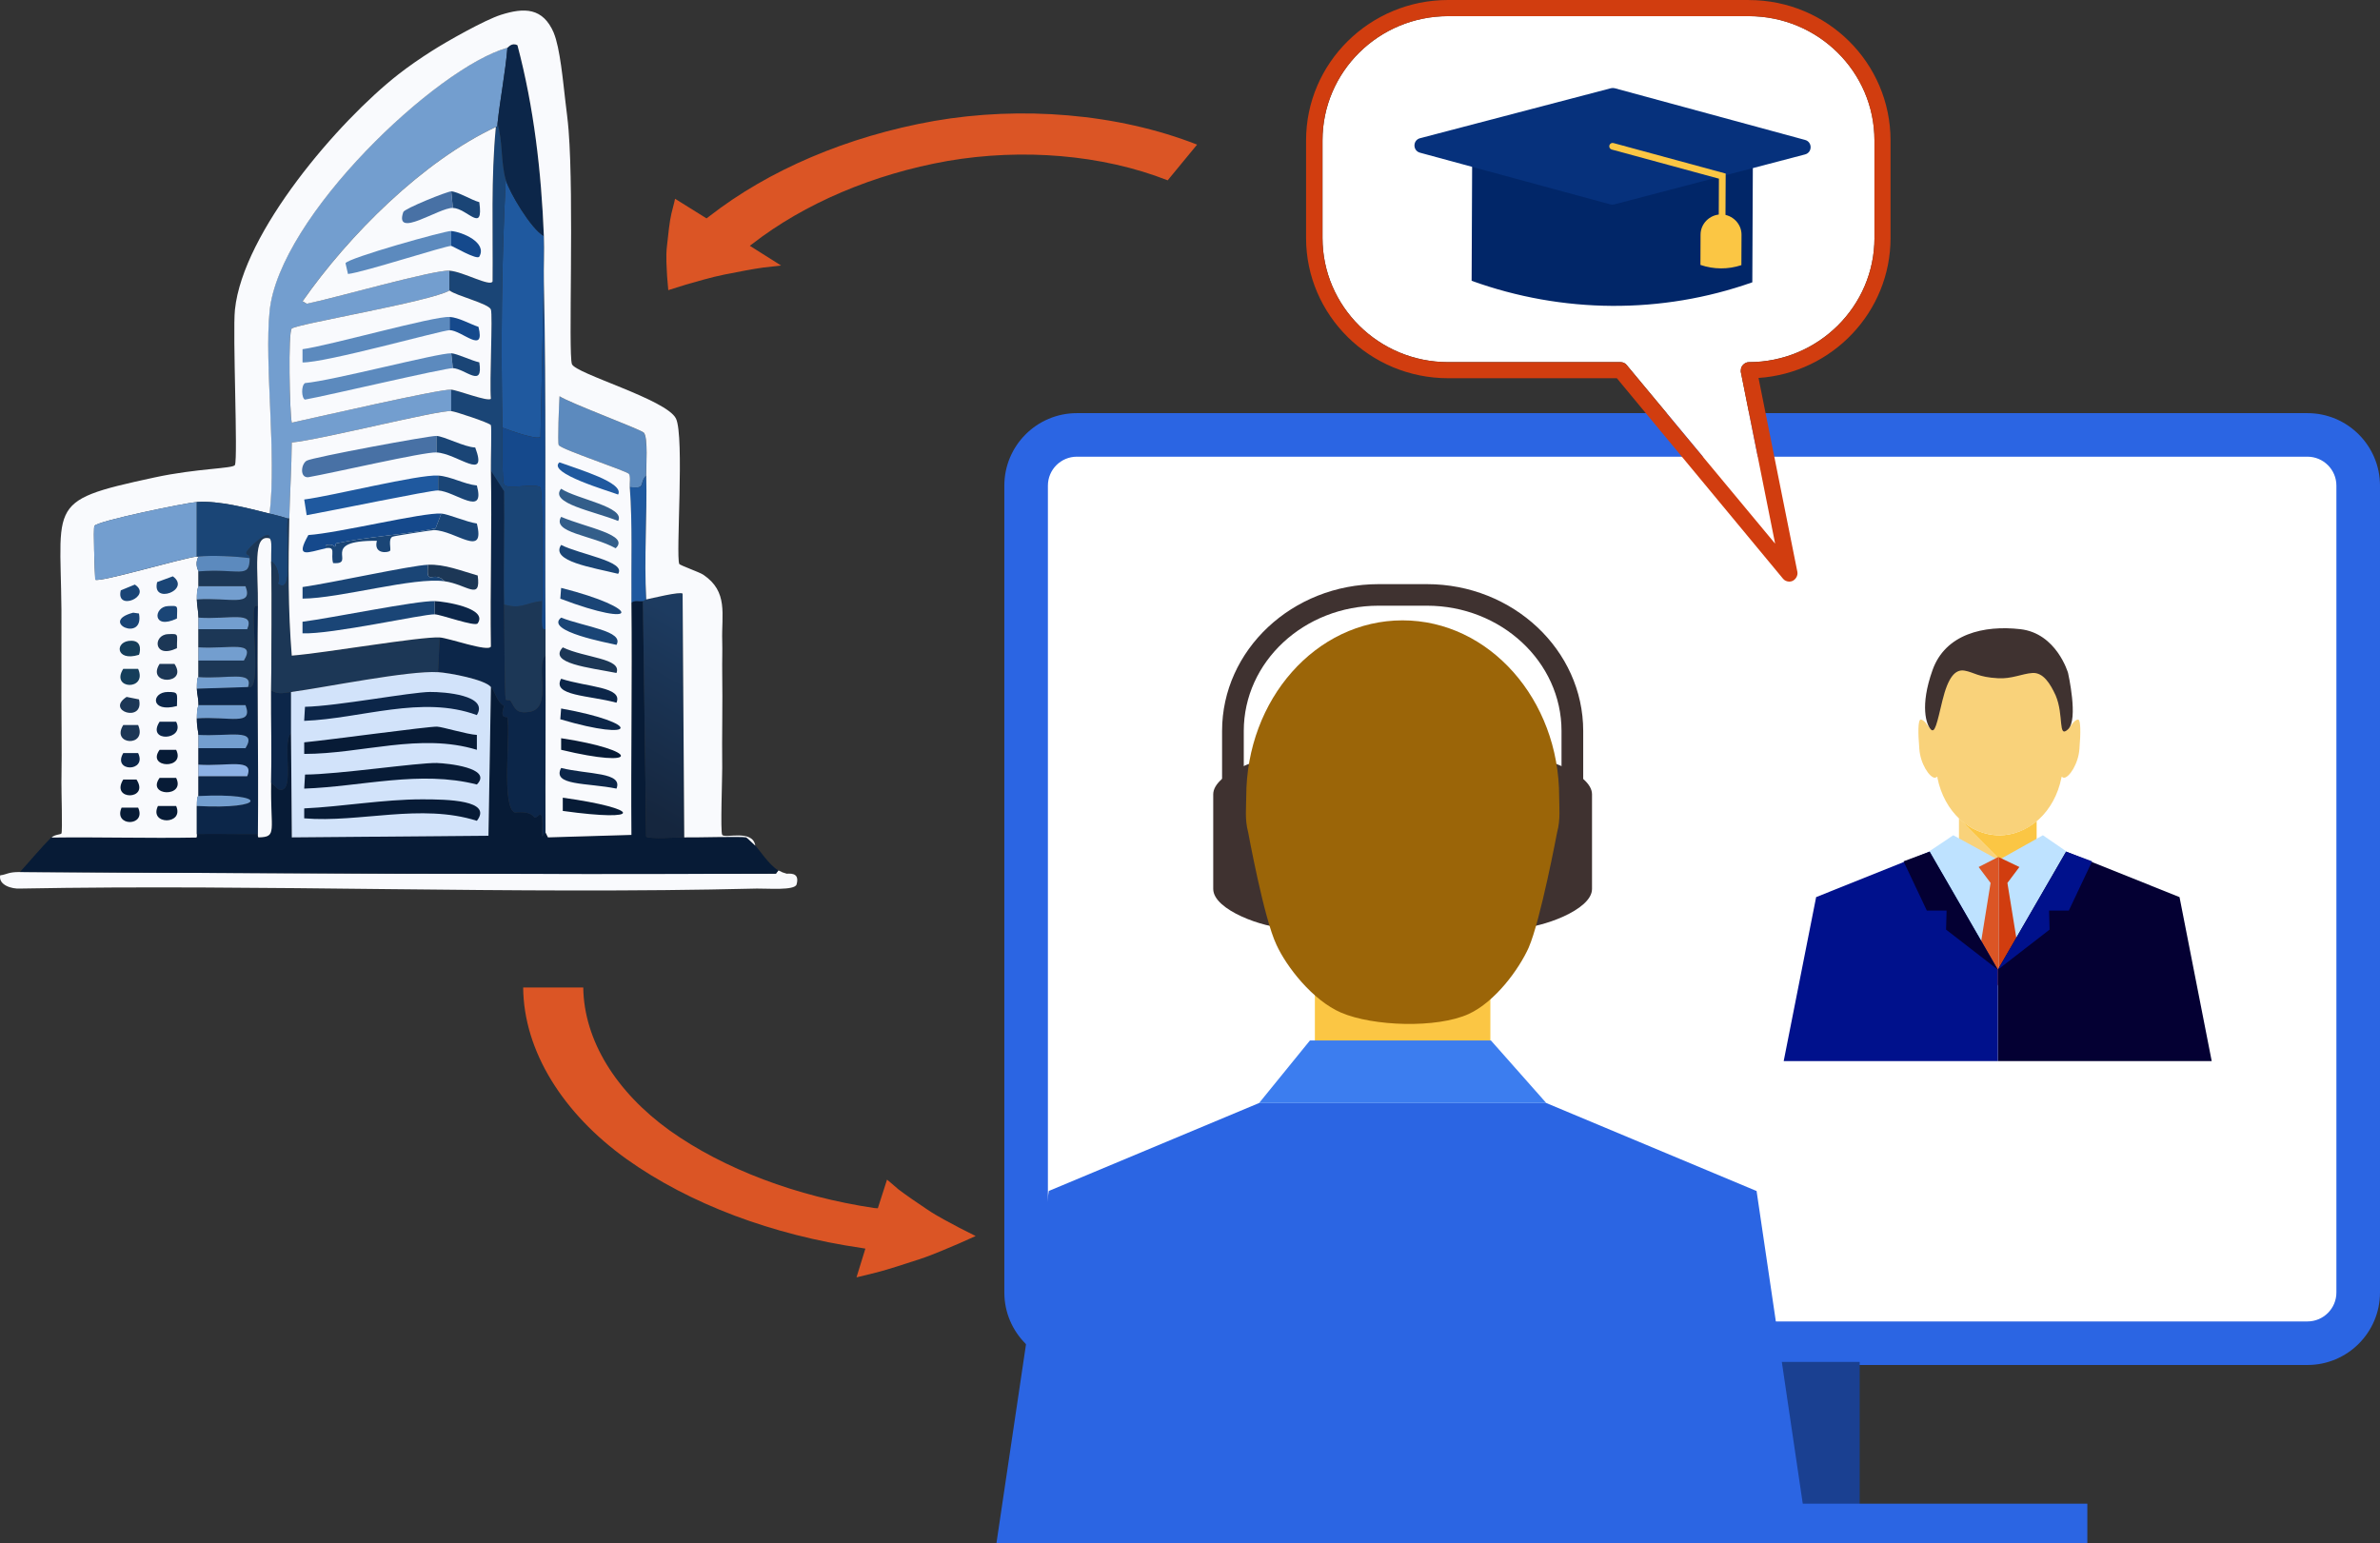 <?xml version="1.0" encoding="UTF-8"?>
<svg id="Layer_2" data-name="Layer 2" xmlns="http://www.w3.org/2000/svg" xmlns:xlink="http://www.w3.org/1999/xlink" viewBox="0 0 548.59 355.81">
  <rect x="0" y="0" width="548.59" height="355.81" fill="#333333" stroke="none"/>
  <defs>
    <style>
      .cls-1 {
        fill: #1a4091;
      }

      .cls-1, .cls-2, .cls-3, .cls-4, .cls-5, .cls-6, .cls-7, .cls-8, .cls-9, .cls-10, .cls-11, .cls-12, .cls-13, .cls-14, .cls-15, .cls-16, .cls-17, .cls-18, .cls-19, .cls-20, .cls-21, .cls-22, .cls-23, .cls-24, .cls-25, .cls-26, .cls-27, .cls-28, .cls-29, .cls-30 {
        stroke-width: 0px;
      }

      .cls-2 {
        fill: #2b65e3;
      }

      .cls-3 {
        fill: #fbc644;
      }

      .cls-4 {
        fill: url(#linear-gradient);
      }

      .cls-5 {
        fill: #bee2ff;
      }

      .cls-6 {
        fill: #3c7def;
      }

      .cls-7 {
        fill: #8db1e5;
      }

      .cls-8 {
        fill: #153e5b;
      }

      .cls-9 {
        fill: #d2e3fa;
      }

      .cls-10 {
        fill: #1c3756;
      }

      .cls-11 {
        fill: #0c2649;
      }

      .cls-12 {
        fill: #335e8a;
      }

      .cls-13 {
        fill: #f9fafd;
      }

      .cls-14 {
        fill: #00118c;
      }

      .cls-15 {
        fill: #012668;
      }

      .cls-16 {
        fill: #739ecf;
      }

      .cls-17 {
        fill: #071b36;
      }

      .cls-18 {
        fill: #06317c;
      }

      .cls-19 {
        fill: #15498c;
      }

      .cls-20 {
        fill: #d13d0f;
      }

      .cls-21 {
        fill: #9b6508;
      }

      .cls-22 {
        fill: #f9d27a;
      }

      .cls-23 {
        fill: #3f3230;
      }

      .cls-24 {
        fill: #db5525;
      }

      .cls-25 {
        fill: #040033;
      }

      .cls-26 {
        fill: #fff;
      }

      .cls-27 {
        fill: #1a4576;
      }

      .cls-28 {
        fill: #5c8abe;
      }

      .cls-29 {
        fill: #4871a5;
      }

      .cls-30 {
        fill: #1f599f;
      }
    </style>
    <linearGradient id="linear-gradient" x1="163.91" y1="146.49" x2="142.67" y2="183.92" gradientUnits="userSpaceOnUse">
      <stop offset="0" stop-color="#1d3b60"/>
      <stop offset="1" stop-color="#15263e"/>
    </linearGradient>
  </defs>
  <g id="Layer_1-2" data-name="Layer 1">
    <g>
      <g>
        <g>
          <path class="cls-13" d="M4.61,201.03c58.08.29,116.16.58,174.24.38l.57-.76c.81.42,1.02.51,1.9.76.28.08,3.16-.58,2.29,2.48-.42,1.46-6.85.9-9.14.95-56.55,1.4-113.29-1.05-169.86,0-1.84.12-5.01-.78-4.57-3.05,1.66-.21,1.79-.78,4.57-.76Z"/>
          <path class="cls-17" d="M148.19,138.57l.76,54.27c.45.63,7.61.17,8.76.19,3.02.05,13.3-.26,14.28,0,.14.04,1.69,1.56,2.09,1.9.65.55,3.3,4.65,5.33,5.71l-.57.76c-58.08.2-116.16-.09-174.24-.38,2.42-2.65,4.71-5.45,7.24-8,11.1-.15,22.22.2,33.32,0,.31,0,.15-.76.19-.76,4.65-.08,9.4.05,14.09,0,.04,0-.12.77.19.76,4.32-.11,2.66-1.38,2.86-12.57l1.71,1.52c4.11,1.24.61-10.61,2.86-12.95q.1,12,.19,23.99,22.66-.19,45.32-.38.29-17.14.57-34.28c1.25,1.53,1.24,3.31,3.05,4.38-1.14,3.3.7,2.31.76,2.67.71,4.26-1.43,20.65,1.71,21.9,3.89-.41,4.33,1.08,4.57,1.14.96.27,2.05-3.53,1.71,4.38l.76-.95.57,1.14q9.62-.29,19.23-.57c-.14-17.83.19-35.68,0-53.51.83-.67,1.79-.23,2.67-.38Z"/>
        </g>
        <path class="cls-16" d="M116.96,10.99c-.49,5.86-1.67,11.68-2.29,17.52-.11,1.05-.38.72-.38.76-16.86,7.89-33.87,24.91-44.56,40.18l.95.57c5.84-1.14,29.39-7.89,32.94-7.62v4.57c-4.47,2.55-34.86,7.65-36.37,8.76-.89.65-.49,19.74,0,21.71,6.23-1.36,33.85-7.73,36.75-7.62v4.95c-3.25-.23-29.82,6.56-36.75,7.24-.04,5.84-.43,11.69-.57,17.52h-.38c-1.39-.46-2.77-.79-4.19-1.14,1.62-13.39-1.22-34.51,0-46.65,2.18-21.79,38.51-56.21,54.84-60.75Z"/>
        <path class="cls-4" d="M157.71,193.03c-1.15-.02-8.31.44-8.76-.19l-.76-54.27c.35-.06.41-.31.76-.38,1.14-.24,7.97-1.92,8.38-1.33q.19,28.09.38,56.18Z"/>
        <path class="cls-11" d="M116.2,139.33c.06,3.07.07,20.85.38,21.9.11.38.91-.01,1.14.38,1.03,1.71,1.22,2.98,4.38,2.48,5.33-.86,1.23-10.62,3.62-12.95.07,13.58-.05,27.17,0,40.75l-.76.95c.34-7.9-.75-4.11-1.71-4.38-.24-.07-.68-1.56-4.57-1.14-3.14-1.25-1-17.64-1.71-21.9-.06-.36-1.9.63-.76-2.67-1.81-1.07-1.8-2.85-3.05-4.38-1.43-1.76-9.6-3.26-12.19-3.43l.38-8c2.05.11,11.27,3.45,11.81,2.09-.21-13.51.27-27.05,0-40.56l3.05,4.76c.12,8.69-.16,17.4,0,26.09Z"/>
        <path class="cls-30" d="M125.34,54.4c.14,3.54-.08,7.12,0,10.66q-.38,17.8-.76,35.61c-.64.9-7.46-1.58-8.76-2.09-.38-19.01-.2-38.16.76-57.13.82,2.89,5.85,11.36,8.76,12.95Z"/>
        <path class="cls-11" d="M125.34,54.4c-2.91-1.59-7.94-10.06-8.76-12.95-1.17-4.12-.65-8.82-1.9-12.95.62-5.84,1.8-11.66,2.29-17.52.11-.03.97-1.28,2.29-.57,3.8,14.31,5.51,29.2,6.09,43.99Z"/>
        <path class="cls-10" d="M124.96,138.57c.06,3.67-.45,6.94.76,6.47.01,2.03,0,4.06,0,6.09-2.39,2.33,1.71,12.09-3.62,12.95-3.16.51-3.35-.76-4.38-2.48-.24-.39-1.03,0-1.14-.38-.31-1.05-.32-18.83-.38-21.9,4.03,1.27,5.35-.59,8.76-.76Z"/>
        <path class="cls-19" d="M125.72,145.05c-1.21.46-.7-2.8-.76-6.47-.06-3.68.24-24.94-.38-26.09-.74-1.37-7.65.54-8.38-.76-.55-.99-.34-10.9-.38-13.14,1.29.51,8.12,2.99,8.76,2.09q.38-17.8.76-35.61c.59,26.61.22,53.36.38,79.98Z"/>
        <g>
          <path class="cls-28" d="M148.95,109.63c-1.79,1.88.17,3.12-3.81,2.67-.06-.83.22-2.48-.19-3.05-.51-.71-15.77-5.7-16.19-6.66-.28-.65.07-9.4.19-11.24,2.47,1.6,18.69,7.62,19.42,8.38,1.04,1.06.52,7.98.57,9.9Z"/>
          <path class="cls-30" d="M148.95,109.63c.23,9.53-.54,19.05,0,28.56-.36.07-.41.32-.76.38-.88.15-1.84-.29-2.67.38-.09-8.52.27-18.28-.38-26.66,3.98.46,2.02-.78,3.81-2.67Z"/>
        </g>
        <g>
          <path class="cls-13" d="M127.63,7.56c1.46,3.41,2.18,11.5,2.67,15.61.27,2.3.58,4.55.76,6.86,1.28,16.18-.09,51.33.76,53.89.74,2.22,21.85,8.15,23.99,12.57,1.99,4.11-.07,31.6.76,33.51.14.32,4.69,1.91,5.52,2.48,5.84,3.91,4.2,9.17,4.38,15.23.07,2.41-.04,4.83,0,7.24.12,7.36-.09,14.73,0,22.09.02,2.05-.45,14.8,0,15.42.64.9,7.04-1.36,7.62,2.48-.4-.34-1.96-1.87-2.09-1.9-.98-.26-11.26.05-14.28,0q-.19-28.09-.38-56.18c-.41-.59-7.24,1.1-8.38,1.33-.54-9.52.23-19.04,0-28.56-.05-1.93.46-8.84-.57-9.9-.74-.76-16.96-6.78-19.42-8.38-.12,1.84-.47,10.59-.19,11.24.42.97,15.67,5.96,16.19,6.66.41.57.13,2.22.19,3.05.65,8.38.29,18.14.38,26.66.19,17.83-.14,35.68,0,53.51q-9.62.29-19.23.57l-.57-1.14c-.05-13.58.07-27.17,0-40.75,0-2.03.01-4.06,0-6.09-.16-26.62.21-53.37-.38-79.98-.08-3.55.14-7.12,0-10.66-.59-14.79-2.29-29.68-6.09-43.99-1.32-.71-2.17.54-2.29.57-16.33,4.54-52.66,38.95-54.84,60.75-1.22,12.14,1.62,33.26,0,46.65-5.16-1.28-11.59-3.01-16.76-2.67-2.38.16-23.15,4.4-23.61,5.52-.3.73.08,10.36.19,12.38.96.72,20.01-4.96,23.42-5.33.13-.01.26.01.38,0-.99,1.8,0,3.26,0,3.43,0,1.18-.01,2.24,0,3.43,0,.15-.41.44-.38,3.05.02,1.47.37,2.75.38,4.19,0,.87,0,1.78,0,2.67,0,1.39,0,2.8,0,4.19,0,1.01,0,2.03,0,3.05,0,1.27,0,2.54,0,3.81,0,.13-.38-.54-.38,2.67,0,1.12.38,2.06.38,3.81,0,.15-.37.42-.38,3.05,0,2.17.38,3.15.38,3.81,0,1.02,0,2.04,0,3.05,0,1.28,0,2.55,0,3.81,0,.9,0,1.79,0,2.67,0,1.53,0,3.06,0,4.57,0,.12-.37-.52-.38,2.29,0,2.16,0,4.32,0,6.47-.04,0,.12.76-.19.76-11.1.2-22.22-.15-33.32,0,.72-.73,2.14-.67,2.29-.95.27-.51-.03-9.93,0-11.62.15-8.5-.07-17.02,0-25.52.02-3.05-.03-6.09,0-9.14.3-30.09-5-30.09,21.52-35.8,9.86-2.12,18.09-2,18.47-2.86.72-1.64-.56-30.38,0-35.8,1.85-17.85,23.83-43.43,37.7-54.27,2.38-1.86,5.07-3.71,7.62-5.33,3.62-2.31,12.3-7.21,16-8.38,5.33-1.69,9.66-1.72,12.19,4.19Z"/>
          <g>
            <path class="cls-27" d="M129.34,125.62c4.35,2.22,15.07,3.78,13.14,6.66-5.93-1.46-15.68-2.9-13.14-6.66Z"/>
            <path class="cls-11" d="M129.34,177.04c6.22,1.54,14.32.92,12.76,4.76-6.67-1.38-14.95-.62-12.76-4.76Z"/>
            <path class="cls-27" d="M129.34,142.38c5.53,2.16,14.59,3.08,12.76,6.28-1.55-.39-16.72-3.12-12.76-6.28Z"/>
            <path class="cls-10" d="M129.72,149.24c5.17,2.46,13.7,2.5,12.38,5.9-6.23-1.24-15.88-2.2-12.38-5.9Z"/>
            <path class="cls-27" d="M129.34,135.53c18.67,4.7,18.43,9.55-.19,2.48l.19-2.48Z"/>
            <path class="cls-11" d="M129.34,156.47c5.92,1.95,14.33,1.84,12.76,5.52-6.31-1.72-14.98-1.55-12.76-5.52Z"/>
            <path class="cls-12" d="M129.34,119.15c5.79,2.48,15.92,4.13,12.57,7.24-5.53-3.05-14.76-3.55-12.57-7.24Z"/>
            <path class="cls-11" d="M129.34,163.33c18.79,3.36,17.81,7.82-.19,2.48l.19-2.48Z"/>
            <path class="cls-17" d="M129.34,170.18c18.37,2.79,18.4,7.12,0,2.67v-2.67Z"/>
            <path class="cls-30" d="M128.96,106.58c4.5,1.66,15,4.7,13.52,7.43-1.81-.73-16.53-4.96-13.52-7.43Z"/>
            <path class="cls-12" d="M129.34,112.67c3.62,2.4,14.91,4.18,13.14,7.43-5.62-2.27-15.94-4.06-13.14-7.43Z"/>
            <path class="cls-17" d="M129.72,183.89c18.18,2.53,18.84,5.68,0,3.05v-3.05Z"/>
            <g>
              <path class="cls-10" d="M36.79,153.05h3.43c3.23,4.83-6.61,4.93-3.43,0Z"/>
              <path class="cls-10" d="M38.7,146.19c2.72-.13,2.06-.06,2.09,3.24-5.42,2.57-5.62-3.07-2.09-3.24Z"/>
              <path class="cls-27" d="M39.84,132.86c4.3,3.12-4.94,6.61-3.62,1.33l3.62-1.33Z"/>
              <path class="cls-11" d="M38.7,159.52c2.51,0,2.12.29,2.09,3.24-6.18,1.65-5.97-3.24-2.09-3.24Z"/>
              <path class="cls-11" d="M36.79,166.37h3.81c2.2,4.32-6.98,4.89-3.81,0Z"/>
              <path class="cls-8" d="M28.41,154.19h3.43c2.24,5.09-6.5,4.79-3.43,0Z"/>
              <path class="cls-10" d="M28.41,167.14h3.43c2.2,5.18-6.35,4.66-3.43,0Z"/>
              <path class="cls-10" d="M29.18,160.66l2.86.57c1.29,5.48-7.9,2.71-2.86-.57Z"/>
              <path class="cls-17" d="M36.41,185.8h4.19c1.93,4.41-6.34,4.42-4.19,0Z"/>
              <path class="cls-17" d="M36.79,179.32h3.81c2.26,4.58-6.92,4.27-3.81,0Z"/>
              <path class="cls-17" d="M28.41,179.7h3.05c3.13,4.79-6.12,4.93-3.05,0Z"/>
              <path class="cls-17" d="M36.79,172.85h3.81c2.26,4.58-6.92,4.27-3.81,0Z"/>
              <path class="cls-8" d="M30.32,147.71c2.72.05,1.85,3.04,1.71,3.24-5.48,1.71-5.7-3.31-1.71-3.24Z"/>
              <path class="cls-27" d="M38.7,139.72c2.64-.12,2.1-.09,2.09,2.86-5.78,2.76-5.41-2.7-2.09-2.86Z"/>
              <path class="cls-27" d="M30.7,141.24l1.33.19c1.32,6.82-9.4,1.91-1.33-.19Z"/>
              <path class="cls-17" d="M28.03,186.18h3.81c2,4.42-5.8,4.44-3.81,0Z"/>
              <path class="cls-27" d="M31.08,134.76c4.13,2.67-4.47,6.3-3.24,1.33l3.24-1.33Z"/>
              <path class="cls-11" d="M28.41,173.61h3.43c2.11,4.41-6.01,4.41-3.43,0Z"/>
            </g>
          </g>
        </g>
        <g>
          <path class="cls-11" d="M59.45,139.72c-.22,17.51.17,35.04,0,52.56-4.69.05-9.44-.08-14.09,0,0-2.16,0-4.32,0-6.47,16.24.88,16.67-3.11.38-2.29,0-1.51,0-3.04,0-4.57h11.24c1.77-4.28-4.53-2.2-11.24-2.67,0-1.26,0-2.53,0-3.81h10.85c2.85-4.64-3.77-2.65-10.85-3.05,0-.66-.39-1.64-.38-3.81,7.56-.52,13.09,1.85,11.24-3.05h-10.85c0-1.74-.38-2.69-.38-3.81l11.81-.38c3.27,1.37.56-15.7,1.52-18.47.1-.29.5-.19.76-.19Z"/>
          <path class="cls-16" d="M45.36,115.72v12.57c-3.41.37-22.46,6.06-23.42,5.33-.11-2.02-.49-11.65-.19-12.38.46-1.12,21.23-5.36,23.61-5.52Z"/>
          <path class="cls-10" d="M62.12,124.1c-4-1.07-2.56,7.44-2.67,15.61-.26,0-.66-.1-.76.19-.97,2.77,1.75,19.85-1.52,18.47,1.32-3.86-4.84-1.79-11.43-2.29,0-1.27,0-2.54,0-3.81h10.47c2.84-4.7-3.12-2.62-10.47-3.05,0-1.39,0-2.8,0-4.19h11.24c1.87-4.36-4.16-2.17-11.24-2.67-.01-1.44-.36-2.72-.38-4.19,7.56-.52,13.09,1.85,11.24-3.05h-10.85c-.01-1.19,0-2.25,0-3.43,9.5-.74,11.78,1.87,11.81-3.05,0-1.17-.86-.49-.76-1.33.1-.79,5.71-5.93,5.33-3.24Z"/>
          <path class="cls-27" d="M62.12,118.39c1.42.35,2.8.69,4.19,1.14-.45,6.64,1.46,17.77-2.29,15.04.66-1.51-.23-4.61-1.52-5.14-.06-2.27.31-4.88-.38-5.33.38-2.7-5.24,2.44-5.33,3.24-.1.84.77.16.76,1.33-3.21-.45-8.71-.69-11.81-.38-.13.01-.26-.01-.38,0v-12.57c5.17-.35,11.59,1.38,16.76,2.67Z"/>
          <path class="cls-28" d="M57.55,128.67c-.02,4.91-2.31,2.31-11.81,3.05,0-.17-.99-1.63,0-3.43,3.09-.31,8.6-.06,11.81.38Z"/>
          <path class="cls-16" d="M45.74,172.47c0-1.01,0-2.02,0-3.05,7.08.4,13.71-1.59,10.85,3.05h-10.85Z"/>
          <path class="cls-16" d="M45.36,165.61c.01-2.63.38-2.89.38-3.05h10.85c1.85,4.89-3.68,2.52-11.24,3.05Z"/>
          <path class="cls-16" d="M45.36,138.19c-.03-2.61.38-2.89.38-3.05h10.85c1.85,4.89-3.68,2.52-11.24,3.05Z"/>
          <path class="cls-16" d="M45.74,152.28c0-1.01,0-2.04,0-3.05,7.36.42,13.31-1.65,10.47,3.05h-10.47Z"/>
          <path class="cls-16" d="M45.74,145.05c0-.89,0-1.8,0-2.67,7.08.5,13.11-1.69,11.24,2.67h-11.24Z"/>
          <path class="cls-16" d="M57.17,158.38l-11.81.38c0-3.2.38-2.53.38-2.67,6.59.5,12.74-1.58,11.43,2.29Z"/>
          <path class="cls-7" d="M45.74,178.94c0-.88,0-1.77,0-2.67,6.71.46,13-1.62,11.24,2.67h-11.24Z"/>
          <path class="cls-16" d="M45.36,185.8c0-2.8.38-2.17.38-2.29,16.29-.82,15.85,3.16-.38,2.29Z"/>
          <path class="cls-13" d="M62.12,124.1c.69.46.32,3.07.38,5.33.28,9.86.04,19.83,0,29.71-.03,7.1.12,14.23,0,21.33-.19,11.19,1.47,12.46-2.86,12.57-.31,0-.15-.76-.19-.76.17-17.52-.22-35.04,0-52.56.1-8.18-1.34-16.68,2.67-15.61Z"/>
        </g>
        <path class="cls-11" d="M67.07,159.52v9.52c-2.25,2.34,1.26,14.19-2.86,12.95l-1.71-1.52c.12-7.1-.03-14.22,0-21.33,1.54,1.01,2.85.61,4.57.38Z"/>
        <path class="cls-27" d="M116.58,41.46c-.96,18.97-1.14,38.12-.76,57.13.04,2.24-.17,12.15.38,13.14.73,1.3,7.64-.61,8.38.76.62,1.15.32,22.41.38,26.09-3.41.17-4.73,2.03-8.76.76-.16-8.69.12-17.4,0-26.09l-3.05-4.76c-.04-2,.2-9.98,0-10.47-.2-.5-8.26-3.18-9.14-3.24v-4.95c1.32.05,8.63,2.9,9.14,2.09-.34-3.97.46-19.2,0-20.57-.45-1.35-8.02-3.16-9.52-4.38v-4.57c3.15.24,9.37,3.78,9.9,2.48.11-11.86-.39-23.78.76-35.61,0-.04.27.29.38-.76,1.25,4.13.73,8.83,1.9,12.95Z"/>
        <path class="cls-10" d="M101.35,146.95l-.38,8c-6.66-.43-25.98,3.5-33.9,4.57-1.72.23-3.03.63-4.57-.38.04-9.87.28-19.84,0-29.71,1.29.53,2.18,3.64,1.52,5.14,3.74,2.72,1.83-8.41,2.29-15.04h.38c-.25,10.46-.28,21.17.57,31.61,7.61-.6,29.65-4.43,34.09-4.19Z"/>
        <g>
          <path class="cls-9" d="M100.97,154.95c2.59.17,10.76,1.67,12.19,3.43q-.29,17.14-.57,34.28-22.66.19-45.32.38-.1-12-.19-23.99v-9.52c7.91-1.07,27.24-5.01,33.9-4.57Z"/>
          <path class="cls-17" d="M100.78,175.9c2.18.05,12.93,1.11,9.14,4.95-13.08-3.34-26.54.48-39.8.95l.19-3.24c7.7-.03,25.89-2.77,30.47-2.67Z"/>
          <path class="cls-17" d="M100.78,167.52c1.16.03,6.88,1.78,9.14,1.9v3.43c-13.09-3.99-26.48.95-39.8.95v-2.67c6.29-.61,28.48-3.67,30.66-3.62Z"/>
          <path class="cls-11" d="M99.25,159.52c3-.03,13.53.72,10.66,5.33-12.62-4.68-26.69.83-39.8,1.33l.19-3.24c7.55-.17,24.23-3.38,28.94-3.43Z"/>
          <path class="cls-17" d="M97.35,184.27c5.69,0,16.28.18,12.57,4.95-12.88-4.1-27.02.5-39.8-.57v-2.29c8.7-.4,18.36-2.1,27.23-2.09Z"/>
        </g>
        <g>
          <path class="cls-13" d="M104.01,94.77c.88.06,8.94,2.74,9.14,3.24.2.5-.04,8.48,0,10.47.27,13.51-.21,27.05,0,40.56-.53,1.35-9.76-1.99-11.81-2.09-4.44-.24-26.48,3.59-34.09,4.19-.85-10.44-.82-21.15-.57-31.61.14-5.83.53-11.68.57-17.52,6.93-.68,33.51-7.46,36.75-7.24Z"/>
          <g>
            <path class="cls-27" d="M100.2,138.57v3.05c-2.76-.06-23.8,4.66-30.47,4.38v-2.67c6.85-.88,26.16-4.87,30.47-4.76Z"/>
            <g>
              <path class="cls-19" d="M101.73,118.39l-1.33,3.43c-7.8,1.53-15.13,1.83-22.85,3.43-.31.07-.07.69-.38.76-.09.02-.47-.7-1.9-.38-.33.07-.15.75-.19.76-4.25.97-7.11,2.45-4-3.05,6.94-.45,26.31-5.24,30.66-4.95Z"/>
              <path class="cls-27" d="M75.07,126.39s-.14-.69.19-.76c1.43-.32,1.81.4,1.9.38.31-.07.07-.7.38-.76,7.72-1.6,15.05-1.9,22.85-3.43l1.33-3.43c1.61.11,5.89,1.99,8.19,2.29,2.03,8.16-4.86,1.62-9.9,1.52-.48,0-9.08,1.33-9.52,1.52-1.08.48-.31,2.88-.57,3.24-.32.45-3.89.94-3.05-2.29-13.65-.12-4.39,5.57-10.09,5.14-.63-2.15.76-3.85-1.71-3.43Z"/>
            </g>
            <g>
              <path class="cls-27" d="M102.49,134c-7.09-1.03-24.12,3.95-32.75,4v-2.67c6.82-.97,24.84-4.97,28.94-5.14-.54,5.28,1.2,1.07,3.81,3.81Z"/>
              <path class="cls-10" d="M102.49,134c-2.61-2.74-4.35,1.47-3.81-3.81,3.81-.16,7.64,1.4,11.43,2.48.79,5.98-2.43,2.08-7.62,1.33Z"/>
            </g>
            <g>
              <path class="cls-29" d="M100.59,100.49v3.81c-2.95-.14-23.92,4.74-29.52,5.71-2.03.18-1.69-3.04-.38-3.81,1.31-.77,28.38-5.79,29.9-5.71Z"/>
              <path class="cls-27" d="M100.59,104.3v-3.81c1.82.09,6.42,2.58,8.95,2.67,3.02,8.05-4.12,1.37-8.95,1.14Z"/>
            </g>
            <g>
              <path class="cls-30" d="M100.97,109.63v3.43c-1.54-.09-25.35,4.84-30.28,5.71l-.57-3.62c6.39-.81,26.28-5.81,30.85-5.52Z"/>
              <path class="cls-27" d="M100.97,113.06v-3.43c2.93.18,6,1.99,8.95,2.29,2,7.48-4.96,1.37-8.95,1.14Z"/>
            </g>
            <path class="cls-11" d="M100.2,141.62v-3.05c2.06.05,12.41,1.59,9.9,5.14-.59.83-8.54-2.07-9.9-2.09Z"/>
          </g>
        </g>
        <g>
          <path class="cls-13" d="M104.01,89.82c-2.9-.11-30.52,6.26-36.75,7.62-.49-1.97-.89-21.06,0-21.71,1.51-1.11,31.91-6.21,36.37-8.76,1.5,1.22,9.07,3.02,9.52,4.38.46,1.37-.34,16.6,0,20.57-.51.81-7.82-2.04-9.14-2.09Z"/>
          <path class="cls-28" d="M104.01,81.45l.38,3.43c-1.74-.1-29.15,6.38-34.09,7.24-.78-.27-.95-3.17,0-3.81,6.42-.56,30.83-7,33.71-6.86Z"/>
          <path class="cls-28" d="M103.63,73.07v3.05c-1.74,0-28.64,7.55-33.9,7.43v-3.05c5.97-.78,30.31-7.67,33.9-7.43Z"/>
          <path class="cls-19" d="M103.63,76.11v-3.05c2.17.15,4.59,1.6,6.66,2.29,1.62,6.53-3.86.77-6.66.76Z"/>
          <path class="cls-27" d="M104.39,84.87l-.38-3.43c1.35.07,4.68,1.71,6.47,2.09.97,6.1-3.21,1.5-6.09,1.33Z"/>
        </g>
        <g>
          <path class="cls-13" d="M114.3,29.27c-1.15,11.83-.65,23.75-.76,35.61-.53,1.31-6.76-2.24-9.9-2.48-3.56-.27-27.11,6.48-32.94,7.62l-.95-.57c10.69-15.27,27.7-32.29,44.56-40.18Z"/>
          <path class="cls-28" d="M104.01,53.26v3.43c-1.23-.08-20.32,6.12-23.8,6.47l-.57-2.48c.49-1.19,23.1-7.54,24.37-7.43Z"/>
          <path class="cls-29" d="M104.01,44.12l.38,3.81c-3.17-.12-13.59,7.26-11.43.95.27-.8,10.11-4.76,11.04-4.76Z"/>
          <path class="cls-19" d="M104.01,56.69v-3.43c2.6.22,8.34,2.68,6.47,5.9-.51.88-6.13-2.45-6.47-2.48Z"/>
          <path class="cls-27" d="M104.39,47.93l-.38-3.81c1.41,0,4.75,2.05,6.47,2.48,1.02,7.4-2.74,1.46-6.09,1.33Z"/>
        </g>
      </g>
      <g>
        <g>
          <g>
            <path class="cls-26" d="M248.21,100.26h283.66c6.45,0,11.69,5.24,11.69,11.69v186.01c0,6.45-5.24,11.69-11.69,11.69H248.21c-6.45,0-11.69-5.24-11.69-11.69V111.95c0-6.45,5.24-11.69,11.69-11.69Z"/>
            <path class="cls-2" d="M531.87,314.67H248.21c-9.22,0-16.71-7.5-16.71-16.71V111.95c0-9.22,7.49-16.71,16.71-16.71h283.66c9.22,0,16.72,7.5,16.72,16.71v186.01c0,9.22-7.5,16.71-16.72,16.71ZM248.21,105.28c-3.68,0-6.67,2.99-6.67,6.67v186.01c0,3.68,3,6.67,6.67,6.67h283.66c3.68,0,6.67-2.99,6.67-6.67V111.95c0-3.68-2.99-6.67-6.67-6.67H248.21Z"/>
          </g>
          <rect class="cls-1" x="357.27" y="313.96" width="71.39" height="41.85"/>
          <rect class="cls-2" x="305.95" y="346.64" width="175.18" height="9.17"/>
        </g>
        <g>
          <path class="cls-23" d="M281.69,199.87h5v-31.36c0-15.94,13.89-28.88,31.08-28.88h11.13c17.1,0,31.03,12.94,31.03,28.88v31.36h5v-31.36c0-18.67-16.2-33.85-36.03-33.85h-11.13c-19.91,0-36.08,15.19-36.08,33.85v31.36Z"/>
          <g>
            <path class="cls-23" d="M366.96,183.11v21.82c0,4.9-11.87,9-16.86,9v-39.78c4.98,0,16.86,4.1,16.86,8.96Z"/>
            <path class="cls-23" d="M279.65,183.11v21.82c0,4.9,11.82,9,16.83,9v-39.78c-5.02,0-16.83,4.1-16.83,8.96Z"/>
          </g>
        </g>
        <path class="cls-24" d="M224.87,284.95s-1.57.72-3.89,1.74c-2.31.94-5.56,2.45-9.02,3.59-3.41,1.1-7.03,2.31-9.85,3.04-2.82.68-4.69,1.15-4.69,1.15l2.05-6.63-.97-.16c-20.37-2.97-39.47-10.07-54.08-20.48-14.61-10.47-23.72-24.87-23.83-39.56h13.85c.16,12.18,7.54,24.07,19.97,33.01,12.48,8.86,29.22,15.17,47.13,17.84l.8.05,2.12-6.6s1.1.9,2.64,2.25c1.7,1.29,4.07,2.93,6.58,4.6,2.53,1.73,5.32,3.08,7.5,4.28,2.18,1.11,3.69,1.86,3.69,1.86Z"/>
        <path class="cls-24" d="M154.04,66.9s-.1-1.29-.27-3.17c-.07-1.84-.35-4.54-.02-7.15.3-2.62.54-5.36,1.02-7.39.55-2.02.83-3.37.83-3.37l7.25,4.52.65-.48c13.59-10.6,31.73-18.41,51.78-21.97,20.01-3.48,42.21-1.78,60.65,5.45l-6.78,8.23c-15.15-5.95-33.49-7.41-50.69-4.47-17.15,3.03-33.04,9.81-45.05,19.13l-.57.44,7.2,4.54s-1.6.21-4.06.46c-2.44.34-5.56.94-8.93,1.61-3.34.67-6.43,1.64-8.95,2.33-2.47.76-4.06,1.28-4.06,1.28Z"/>
        <g>
          <g>
            <path class="cls-26" d="M403.1,3.72h-69.3c-16,0-28.96,12.83-28.96,28.64v22.49c0,15.78,12.95,28.63,28.96,28.63h39.75c.54,0,1.1.23,1.43.69l34.2,41.15-7.93-39.64c0-.55.06-1.1.47-1.52.38-.45.91-.68,1.39-.68,15.96,0,28.96-12.86,28.96-28.63v-22.49c0-15.81-13-28.64-28.96-28.64Z"/>
            <path class="cls-20" d="M403.1,0h-69.3c-18.07,0-32.75,14.52-32.75,32.37v22.49c0,17.81,14.69,32.33,32.75,32.33h38.88l38.3,46.21c.34.44.91.68,1.48.68.22,0,.56-.07.76-.18.74-.39,1.21-1.2,1.08-2.04l-8.96-44.73c17.02-1.16,30.43-15.21,30.43-32.26v-22.49c0-17.85-14.57-32.37-32.68-32.37ZM432.06,54.86c0,15.78-13,28.63-28.96,28.63-.48,0-1.01.23-1.39.68-.42.42-.47.97-.47,1.52l7.93,39.64-34.2-41.15c-.33-.45-.88-.69-1.43-.69h-39.75c-16,0-28.96-12.86-28.96-28.63v-22.49c0-15.81,12.95-28.64,28.96-28.64h69.3c15.96,0,28.96,12.83,28.96,28.64v22.49Z"/>
          </g>
          <g>
            <path class="cls-15" d="M403.91,65.08c-20.92,7.39-43.79,7.21-64.7-.35.05-10.37.1-20.75.14-31.15,21.56.1,43.13.27,64.7.29-.05,10.39-.1,20.79-.14,31.2Z"/>
            <path class="cls-18" d="M416.06,35.6l-43.98,11.52c-.29.08-.6.07-.89,0l-43.88-11.92c-1.71-.47-1.7-2.89.02-3.34l43.98-11.52c.29-.07.6-.07.89,0l43.87,11.92c1.71.46,1.7,2.89-.01,3.34Z"/>
            <path class="cls-3" d="M396.91,57.49h0c-.43,0-.77-.35-.77-.78l.07-15.52-24.71-6.72c-.41-.11-.66-.54-.54-.95.11-.41.54-.66.95-.54l25.86,7.03-.08,16.71c0,.43-.35.77-.77.77Z"/>
            <path class="cls-3" d="M401.39,61.12c-3.06,1.02-6.38,1-9.44-.05.01-2.33.02-4.66.03-6.99,0-2.51,2.11-4.63,4.69-4.65h.1c2.58.05,4.67,2.18,4.65,4.69-.01,2.33-.02,4.67-.03,7.01Z"/>
          </g>
        </g>
        <g>
          <rect class="cls-3" x="303.08" y="227.65" width="40.45" height="18.57"/>
          <polygon class="cls-2" points="404.89 274.55 404.69 274.48 356.42 254.28 290.22 254.28 241.75 274.55 229.67 355.81 416.89 355.81 404.89 274.55"/>
          <path class="cls-21" d="M352.37,218.43c2.72-6.22,6.54-26.53,6.54-26.53.82-2.98.48-5.87.48-8.24,0-22.43-16.16-40.65-36.11-40.65s-36.02,18.21-36.02,40.65c0,2.41-.37,5.26.45,8.24,0,0,3.61,19.79,6.5,25.87,2.32,5.09,8.33,12.83,14.91,15.67,7.37,3.17,22.08,3.66,29.42.31,6.12-2.82,11.59-10.31,13.84-15.33Z"/>
          <polygon class="cls-6" points="343.66 239.86 301.94 239.86 290.22 254.28 356.42 254.28 343.66 239.86"/>
        </g>
        <g>
          <g>
            <polygon class="cls-22" points="451.54 188.69 451.54 208.15 469.45 208.15 469.45 200.14 466.18 203.4 451.54 188.69"/>
            <path class="cls-3" d="M460.86,192.55c-3.5,0-6.76-1.45-9.29-3.91l-.03.05,14.64,14.71,3.27-3.26v-10.84c-2.43,1.99-5.39,3.26-8.59,3.26Z"/>
          </g>
          <polygon class="cls-5" points="450.23 192.55 460.68 198.27 470.89 192.55 479.81 198.69 460.5 223.54 442.2 197.93 450.23 192.55"/>
          <path class="cls-22" d="M475.73,179.3c-.06,0-.18-.04-.27-.11l-.26-.13-.05.27c-1.57,7.78-7.43,13.22-14.29,13.22s-12.72-5.44-14.28-13.22v-.27l-.31.13c-.1.07-.16.11-.25.11h0c-1.26,0-3.41-3.27-3.62-6.71-.34-3.98-.25-6.22.19-6.68.06-.04.09-.04.12-.04.41,0,1.04.48,1.58,1.33l.74.91-.3-1.07c-.44-1.31-.59-2.44-.59-3.47,0-9.95,7.47-18.01,16.72-18.01s16.71,8.06,16.71,18.01c0,1.03-.14,2.15-.56,3.47l-.33,1.07.72-.91c.55-.86,1.19-1.33,1.59-1.33.02,0,.06,0,.13.04.43.45.53,2.69.19,6.68-.21,3.44-2.37,6.71-3.59,6.71Z"/>
          <path class="cls-23" d="M460.5,156.35c3.17.21,5.61-1.06,8-1.21,2.46-.14,4.06,2.42,5.32,5.15,1.97,4.6.47,10.05,2.87,7.83,2.44-2.2,0-12.98,0-12.98,0,0-2.64-9.16-11.02-10.1-8.35-.95-17.27,1.08-20.23,9.46-2.97,8.34-1.38,12.59-.41,13.62.96,1.06,1.43-1.33,2.7-6.63,1.3-5.32,2.92-7.3,5.15-6.88,2.14.39,3.09,1.49,7.61,1.74Z"/>
          <g>
            <polygon class="cls-20" points="465.47 199.87 460.73 197.6 460.73 227.43 460.75 227.46 465.47 220.58 462.71 203.54 465.47 199.87"/>
            <polygon class="cls-24" points="460.66 197.58 460.64 197.61 460.57 197.58 456.08 199.87 458.83 203.54 456.08 220.58 460.71 227.46 460.73 227.43 460.73 197.6 460.66 197.58"/>
          </g>
          <polygon class="cls-25" points="460.5 244.62 460.5 223.54 476.24 196.33 502.38 206.81 509.8 244.62 460.5 244.62"/>
          <polygon class="cls-14" points="460.5 244.62 460.5 223.54 444.77 196.33 418.62 206.81 411.14 244.62 460.5 244.62"/>
          <polygon class="cls-14" points="482.23 198.56 476.24 196.33 460.5 223.54 472.43 214.3 472.31 209.92 476.86 209.92 482.23 198.56"/>
          <polygon class="cls-25" points="438.77 198.56 444.77 196.33 460.5 223.54 448.57 214.3 448.69 209.92 444.14 209.92 438.77 198.56"/>
        </g>
      </g>
    </g>
  </g>
</svg>